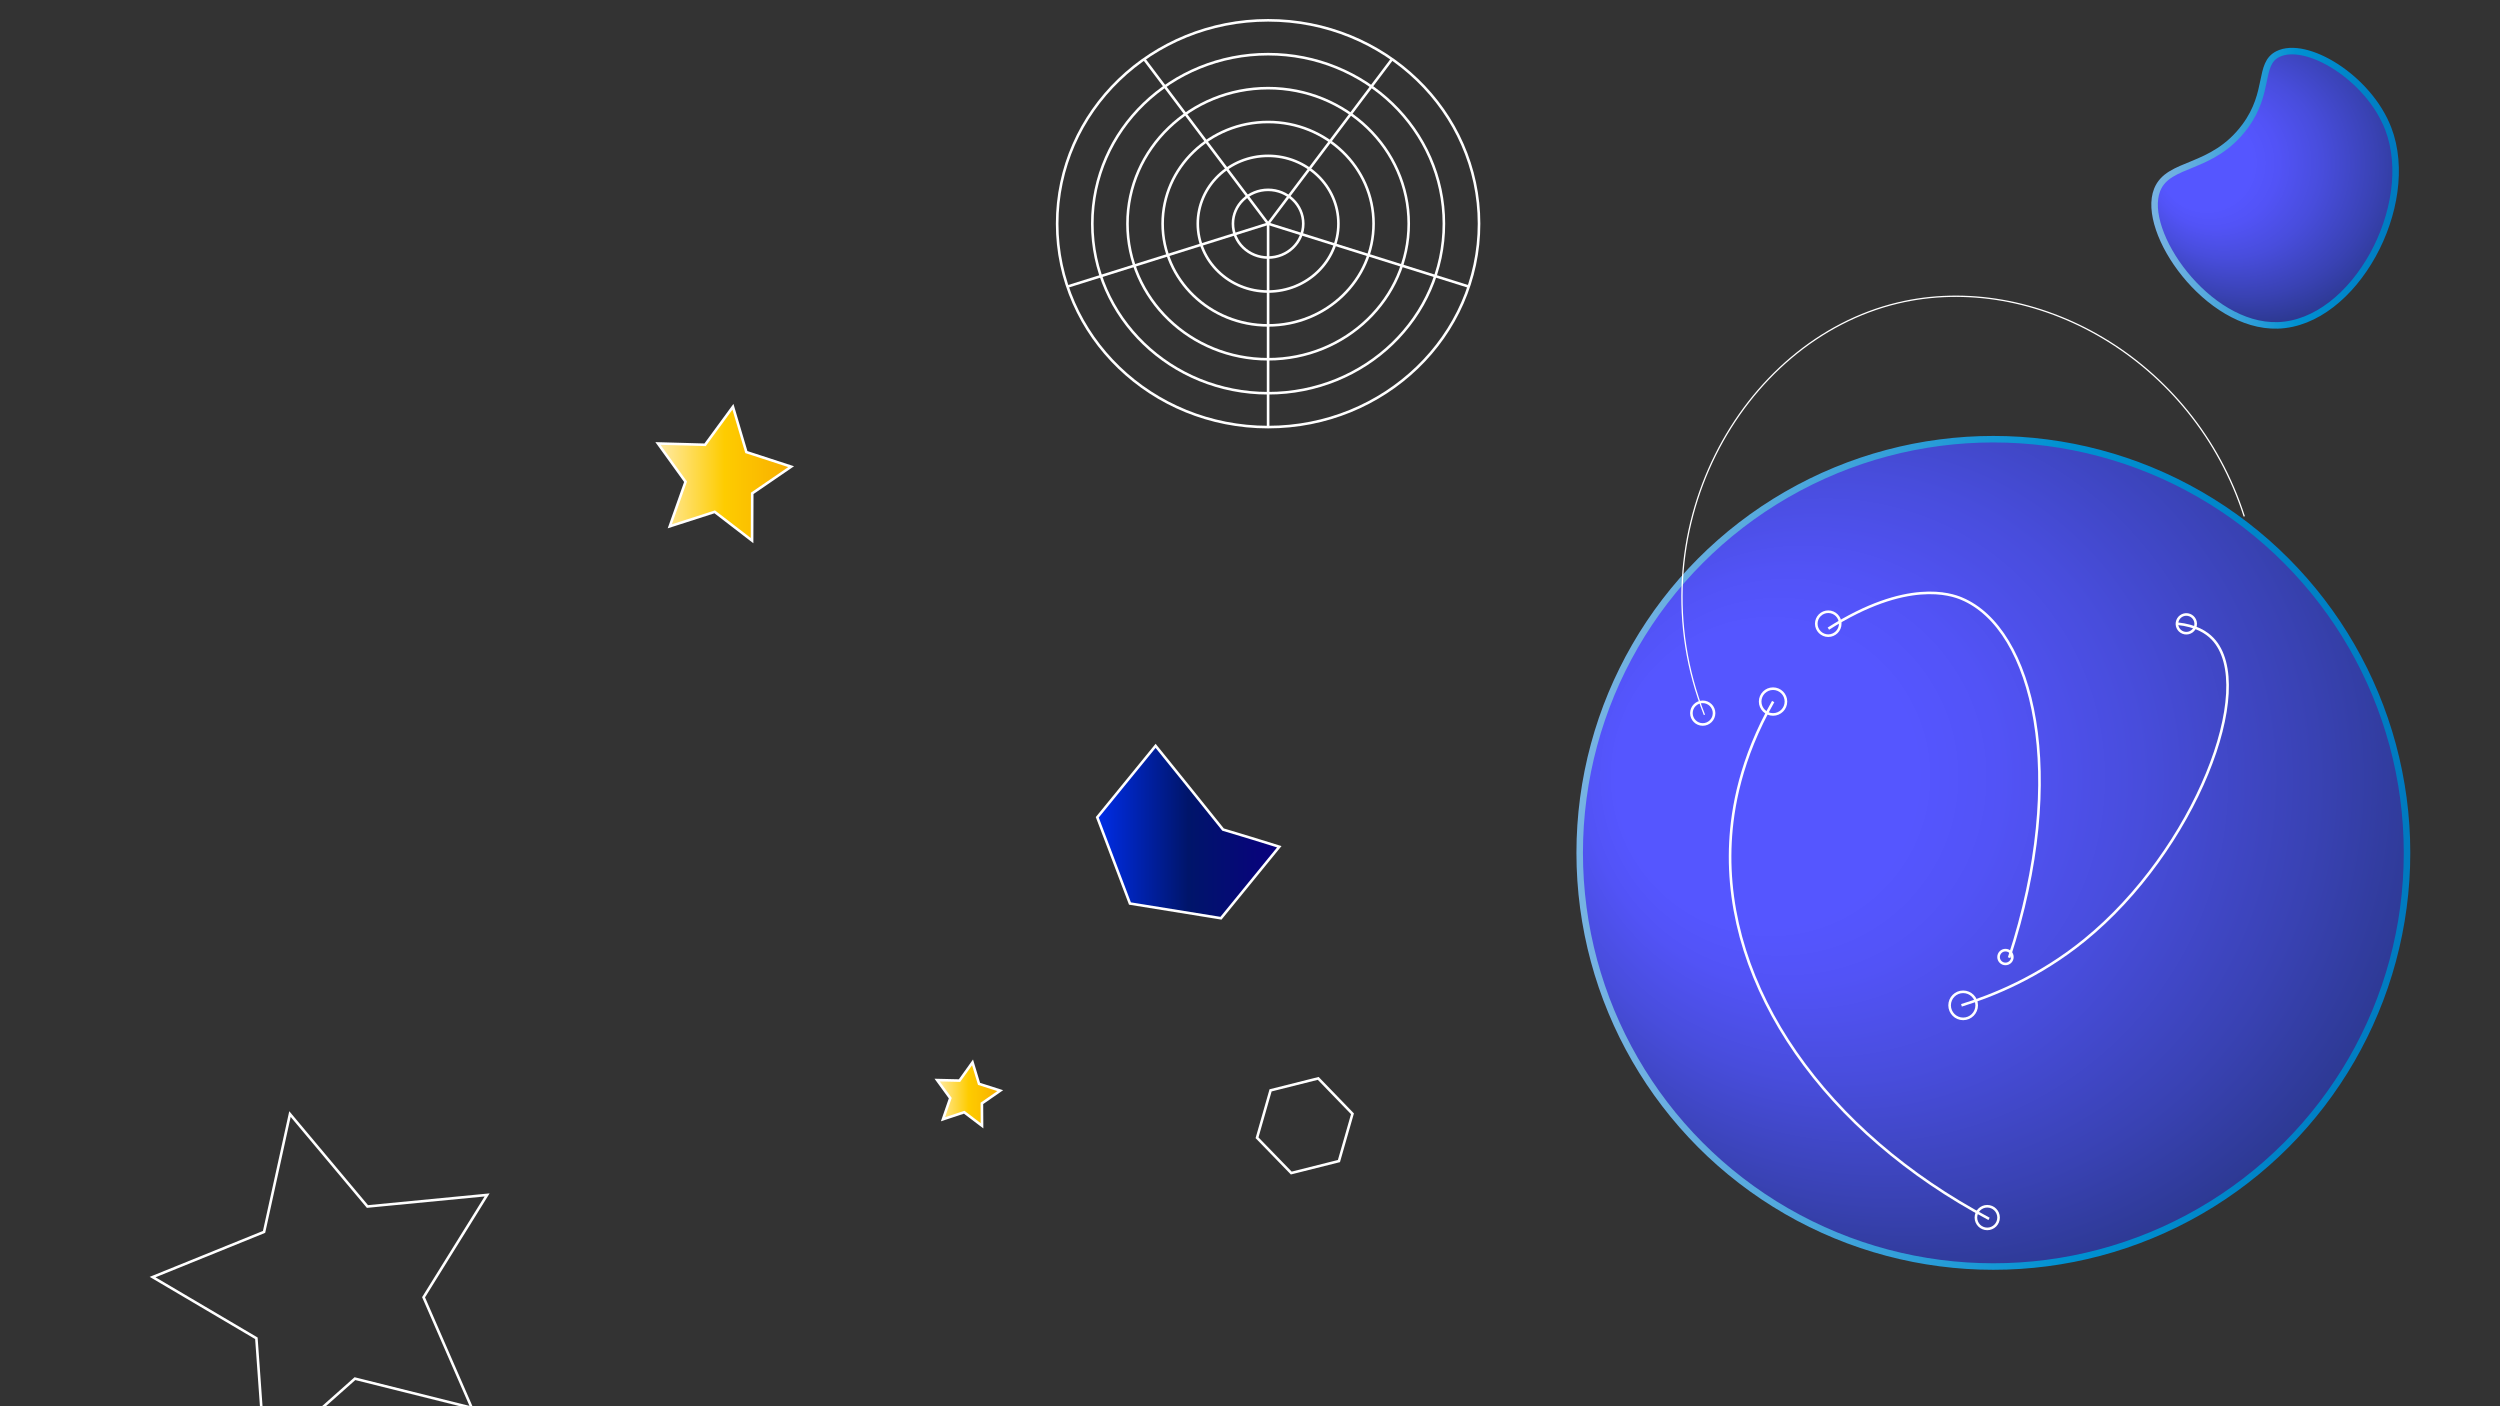 <?xml version="1.0" encoding="utf-8"?>
<!-- Generator: Adobe Illustrator 24.0.2, SVG Export Plug-In . SVG Version: 6.00 Build 0)  -->
<svg version="1.1" id="Calque_1" xmlns="http://www.w3.org/2000/svg" xmlns:xlink="http://www.w3.org/1999/xlink" x="0px" y="0px"
	 viewBox="0 0 1920 1080" style="enable-background:new 0 0 1920 1080;" xml:space="preserve">
<rect x="0" y="0" width="1920" height="1080" fill="#333333" stroke="none"/>
<style type="text/css">
	.st0{fill:url(#SVGID_1_);}
	.st1{fill:none;stroke:url(#SVGID_2_);stroke-width:5;stroke-miterlimit:10;}
	.st2{fill:none;stroke:#FFFFFF;stroke-miterlimit:10;}
	.st3{fill:none;stroke:#FFFFFF;stroke-width:2;stroke-miterlimit:10;}
	.st4{fill:url(#SVGID_3_);stroke:#FFFFFF;stroke-width:2;stroke-miterlimit:10;}
	.st5{fill:url(#SVGID_4_);stroke:#FFFFFF;stroke-width:2;stroke-miterlimit:10;}
	.st6{fill:url(#SVGID_5_);stroke:#FFFFFF;stroke-width:2;stroke-miterlimit:10;}
	.st7{fill:url(#SVGID_6_);stroke:url(#SVGID_7_);stroke-width:5;stroke-miterlimit:10;}
</style>
<g>
	
		<radialGradient id="SVGID_1_" cx="1482.732" cy="599.054" r="389.327" fx="1303.157" fy="595.155" gradientUnits="userSpaceOnUse">
		<stop  offset="0.296" style="stop-color:#5556FF"/>
		<stop  offset="0.41" style="stop-color:#5253F6"/>
		<stop  offset="0.598" style="stop-color:#484DDC"/>
		<stop  offset="0.837" style="stop-color:#3942B3"/>
		<stop  offset="1" style="stop-color:#2D3993"/>
	</radialGradient>
	<circle class="st0" cx="1530.9" cy="655" r="317.7"/>
	<linearGradient id="SVGID_2_" gradientUnits="userSpaceOnUse" x1="1210.714" y1="654.982" x2="1851.179" y2="654.982">
		<stop  offset="0" style="stop-color:#77B3E2"/>
		<stop  offset="8.759597e-02" style="stop-color:#6EB0E1"/>
		<stop  offset="0.233" style="stop-color:#54A9DD"/>
		<stop  offset="0.418" style="stop-color:#2B9DD8"/>
		<stop  offset="0.584" style="stop-color:#0091D2"/>
		<stop  offset="1" style="stop-color:#007AC0"/>
	</linearGradient>
	<circle class="st1" cx="1530.9" cy="655" r="317.7"/>
</g>
<path class="st2" d="M1309,549c-54.7-139.4,27.7-287.4,148.5-316.3c104.7-25,227,42.2,266.1,163.9"/>
<path class="st3" d="M1543,735.5c46-140.6,18.9-252.7-36.6-275.8c-7.7-3.2-41.6-15.4-102.2,23.1"/>
<circle class="st3" cx="1307.7" cy="547.7" r="8.7"/>
<circle class="st3" cx="1404.1" cy="479" r="9.2"/>
<circle class="st3" cx="1540.2" cy="735" r="5.3"/>
<path class="st3" d="M1143.8,272.6"/>
<path class="st3" d="M125.5,664"/>
<path class="st3" d="M644.3,855.4"/>
<path class="st3" d="M1506.4,772.1c23.5-7.3,59.2-21.4,94.5-50.1c84.7-68.9,133.5-194.7,98.4-231.4c-4.8-5-12.8-10.1-27-11.6"/>
<circle class="st3" cx="1507.7" cy="772.1" r="10.4"/>
<ellipse transform="matrix(0.16 -0.987 0.987 0.16 937.614 2060.033)" class="st3" cx="1679.4" cy="479" rx="7.2" ry="7.2"/>
<path class="st3" d="M1527.6,936.1c-125.1-66.4-204.3-177.4-198.6-289.3c1.3-25.7,7.7-64,32.8-108"/>
<circle class="st3" cx="1361.7" cy="538.8" r="9.9"/>
<circle class="st3" cx="1526.2" cy="935.1" r="8.7"/>
<linearGradient id="SVGID_3_" gradientUnits="userSpaceOnUse" x1="842.75" y1="638.929" x2="982.536" y2="638.929">
	<stop  offset="0" style="stop-color:#002DE7"/>
	<stop  offset="0.5" style="stop-color:#00156A"/>
	<stop  offset="1" style="stop-color:#09007F"/>
</linearGradient>
<path class="st4" d="M982.5,650.3l-44.8,54.9l-69.9-11.3l-25.1-66.2l44.8-54.9c17.3,21.4,34.6,42.8,51.8,64.3
	C953.8,641.4,968.1,645.8,982.5,650.3z"/>
<polygon class="st3" points="1038.7,855.4 1028.3,891.7 991.7,900.9 965.4,873.8 975.8,837.4 1012.4,828.2 "/>
<g>
	<g>
		<ellipse class="st3" cx="973.9" cy="171.8" rx="162" ry="156.2"/>
		<ellipse class="st3" cx="973.9" cy="171.8" rx="135" ry="130.2"/>
		<ellipse class="st3" cx="973.9" cy="171.8" rx="108" ry="104.1"/>
		<ellipse class="st3" cx="973.9" cy="171.8" rx="81" ry="78.1"/>
		<ellipse class="st3" cx="973.9" cy="171.8" rx="54" ry="52.1"/>
		<ellipse class="st3" cx="973.9" cy="171.8" rx="27" ry="26"/>
	</g>
	<g>
		<line class="st3" x1="973.9" y1="171.8" x2="973.9" y2="328"/>
		<line class="st3" x1="973.9" y1="171.8" x2="1128" y2="220.1"/>
		<line class="st3" x1="973.9" y1="171.8" x2="1069.1" y2="45.4"/>
		<line class="st3" x1="973.9" y1="171.8" x2="878.7" y2="45.4"/>
		<line class="st3" x1="973.9" y1="171.8" x2="819.8" y2="220.1"/>
	</g>
</g>
<linearGradient id="SVGID_4_" gradientUnits="userSpaceOnUse" x1="505.286" y1="363.779" x2="607.636" y2="363.779">
	<stop  offset="0" style="stop-color:#FFEBA9"/>
	<stop  offset="0.5" style="stop-color:#FECC00"/>
	<stop  offset="1" style="stop-color:#F8AE00"/>
</linearGradient>
<polygon class="st5" points="607.6,358.4 577.7,378.9 577.6,415.2 548.9,393.1 514.4,404.2 526.5,370 505.3,340.6 541.5,341.6 
	562.9,312.4 573.2,347.2 "/>
<linearGradient id="SVGID_5_" gradientUnits="userSpaceOnUse" x1="719.678" y1="840.238" x2="768.229" y2="840.238">
	<stop  offset="0" style="stop-color:#FFEBA9"/>
	<stop  offset="0.5" style="stop-color:#FECC00"/>
	<stop  offset="1" style="stop-color:#F8AE00"/>
</linearGradient>
<polygon class="st6" points="754.2,864.6 740.5,854.2 724.2,859.6 729.8,843.4 719.7,829.5 736.9,829.9 746.9,815.9 751.9,832.4 
	768.2,837.6 754.1,847.4 "/>
<radialGradient id="SVGID_6_" cx="1733.283" cy="126.064" r="121.644" fx="1677.175" fy="124.847" gradientUnits="userSpaceOnUse">
	<stop  offset="0.296" style="stop-color:#5556FF"/>
	<stop  offset="0.41" style="stop-color:#5253F6"/>
	<stop  offset="0.598" style="stop-color:#484DDC"/>
	<stop  offset="0.837" style="stop-color:#3942B3"/>
	<stop  offset="1" style="stop-color:#2D3993"/>
</radialGradient>
<linearGradient id="SVGID_7_" gradientUnits="userSpaceOnUse" x1="1652.29" y1="144.606" x2="1842.359" y2="144.606">
	<stop  offset="0" style="stop-color:#77B3E2"/>
	<stop  offset="8.759597e-02" style="stop-color:#6EB0E1"/>
	<stop  offset="0.233" style="stop-color:#54A9DD"/>
	<stop  offset="0.418" style="stop-color:#2B9DD8"/>
	<stop  offset="0.584" style="stop-color:#0091D2"/>
	<stop  offset="1" style="stop-color:#007AC0"/>
</linearGradient>
<path class="st7" d="M1834.2,98.9c22.6,59-26,149.2-84.9,151c-54.1,1.6-105.4-72-92.6-104.1c8.7-21.9,42.3-14.8,67.5-48.8
	c19.4-26.3,10.1-47.8,25.1-55.4C1771,30.6,1819.1,59.5,1834.2,98.9z"/>
<polygon class="st3" points="362.3,1081.2 272.6,1058.8 203.5,1120.2 196.9,1027.8 117.2,980.8 202.8,946.1 222.7,855.6 
	282.2,926.6 374.1,917.7 325.3,996.3 "/>
</svg>
